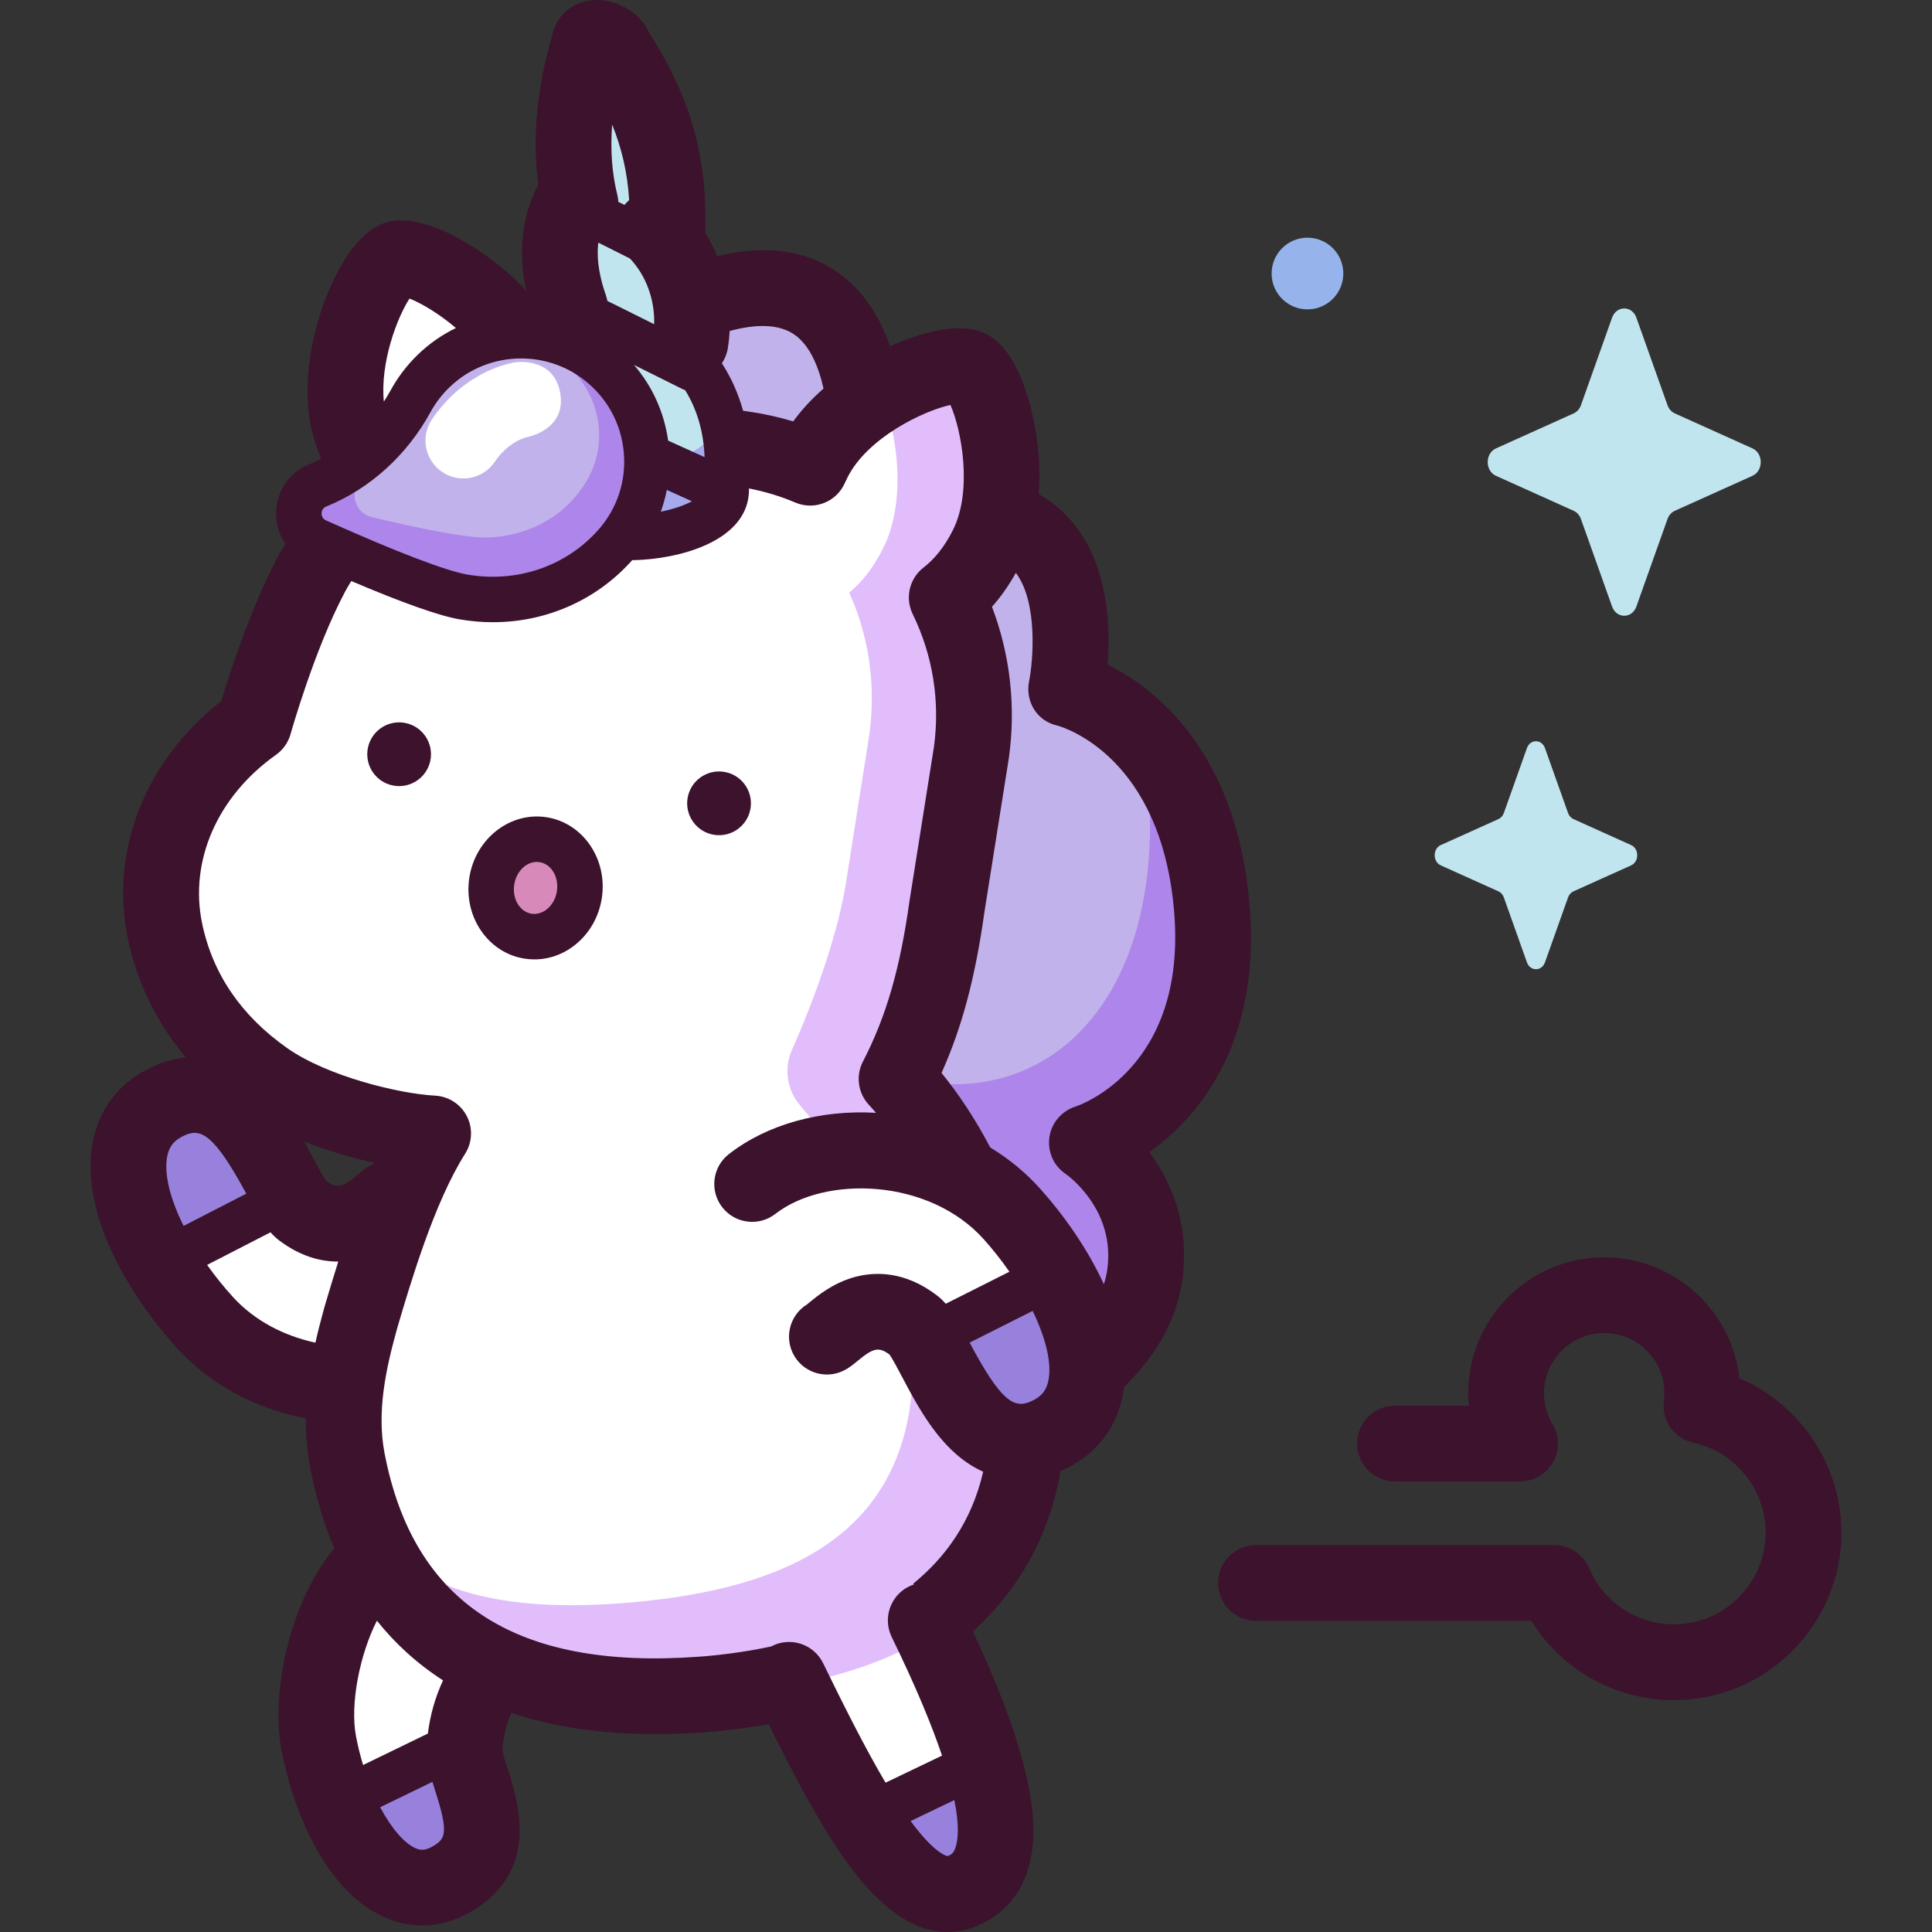 <svg id="Capa_1" enable-background="new 0 0 512 512" height="512" viewBox="0 0 512 512" width="512" xmlns="http://www.w3.org/2000/svg"><rect x="0" y="0" width="512" height="512" fill="#333333" stroke="none"/><g><g><path d="m273.087 372.868s27.126-12.37 30.292-35.015c3.166-22.646-15.304-35.04-15.304-35.04s37.172-11.53 33.102-61.809-38.619-58.478-38.619-58.478 13.714-66.886-54.456-39.49c0 0 16.699-90.106-48.85-60.856l-16.838 161.194z" fill="#c2b2eb"/><path d="m285.233 301.838s40.108-15.48 31.871-70.59c-1.481-9.911-10.408-23.45-13.457-30.459 9.815 78.847-45.591 111.383-100.48 65.663-2.946-2.454-13.122 24.999-16.815 24.244l87.588 89.47s28.973-15.656 30.773-40.851-19.48-37.477-19.48-37.477z" fill="#ae85ea"/><path d="m268.214 321.758c-4.31-4.816-9.006-8.627-13.886-11.474-4.546-8.947-10.055-17.206-16.73-24.35 6.193-11.948 10.486-25.17 13.356-45.701l6.464-40.744c2.044-14.619-.497-28.821-6.526-41.154 3.986-3.063 7.606-7.438 10.535-13.199 8.92-17.547.908-44.87-4.556-47.647s-32.26 6.85-41.18 24.397c-.352.693-.675 1.381-.984 2.067-5.65-2.401-11.702-4.111-18.072-5.002l-43.607-6.096c-3.257-.455-6.42-.644-9.49-.609.114-4.069-.519-8.522-2.035-13.276-5.92-18.558-30.559-32.226-36.338-30.382-5.779 1.843-17.953 27.254-12.033 45.812 1.959 6.14 4.827 11.018 8.267 14.652-8.897 7.633-15.318 16.453-18.925 23.252-8.703 16.409-15.142 39.544-15.142 39.544-19.27 13.65-27.754 34.828-23.608 54.86 3.422 16.529 12.905 29.621 26.612 39.26 12.048 8.471 32.776 13.802 44.45 14.411-5.608 8.835-10.204 20.647-13.951 31.95-2.307-4.326-4.038-7.734-4.39-8.675-1.89-5.05-4.259 6.239-16.421-2.945-6.113-4.616-14.53-37.958-34.938-29.1-20.408 8.857-9.682 38.108 9.229 58.875 11.256 12.361 25.029 18.051 37.881 17.404-.565 6.226-.608 12.618-.137 19.153.973 13.504 4.119 24.344 9.031 32.974-13.006 7.155-20.225 22.987-16.609 41.974 4.437 23.296 18.752 45.366 35.078 36.075s-1.922-31.875-1.941-38.342c-.037-12.868 8.787-8.745 6.335-12.581-.474-.742-1.994-3.842-3.84-7.807 16.963 10.048 40.172 12.038 65.836 10.188 9.114-.657 17.929-1.741 26.224-3.414 16.09 33.52 27.851 63.306 42.831 55.045 14.675-8.093 6.688-35.68-8.465-67.958 15.918-10.283 25.894-26.365 25.942-51.208 1.415-.205 2.895-.617 4.446-1.275 20.487-8.68 10.016-38.023-8.713-58.954z" fill="#fff"/><path d="m219.406 302.063c10.393-1.677 21.677.028 32.052 2.896-3.947-6.906-8.532-13.321-13.86-19.024 6.193-11.948 10.486-25.17 13.356-45.701l6.464-40.744c2.044-14.619-.497-28.821-6.526-41.154 3.986-3.063 7.606-7.438 10.535-13.199 8.92-17.547.908-44.87-4.556-47.647-3.194-1.624-13.679.998-23.621 6.958 4.033 7.79 7.455 27.103.995 40.426-2.574 5.308-5.735 9.35-9.201 12.191 5.113 11.269 7.199 24.279 5.322 37.706l-5.895 37.43c-2.118 15.154-9.123 33.695-14.616 46.107-2.149 4.856-1.303 10.511 2.126 14.565 2.588 3.06 5.065 6.111 7.425 9.19z" fill="#e1bdfc"/><path d="m241.948 359.047c1.046 47.67-33.529 62.101-75.227 65.66-32.567 2.779-60.503-2.073-73.329-26.91 8.244 45.976 46.44 55.048 92.559 51.724 45.712-3.294 83.933-17.283 86.397-62.956-12.284-6.353-22.265-16.165-30.4-27.518z" fill="#e1bdfc"/><path d="m192.453 130.35c.021-.317.028-.638.003-.967 1.273-12.32-.969-23.454-8.34-32.856 1.705-13.747-.442-24.932-8.244-32.481-2.267-15.778-6.808-32.908-12.941-50.983-.698-2.752-4.7-2.454-4.984.371-3.169 15.057-5.211 29.172-4.085 40.64-4.933 8.514-6.265 17.605-2.763 27.492-4.245 8.715-5.701 18.182-2.888 28.736-5.785 8.973-3.689 18.202-3.07 22.522 2.981 14.623 46.387 11.608 47.312-2.474z" fill="#c1e5ef"/><path d="m192.453 130.35c.021-.317.028-.638.003-.967.904-8.749.023-16.896-3.197-24.254.096 2.302.021 4.66-.226 7.074.023.281.018.554.001.825-.761 12.018-38.936 14.432-41.613 1.937-.108-.712-.265-1.582-.412-2.575-4.262 8.285-2.439 16.449-1.868 20.434 2.981 14.623 46.387 11.608 47.312-2.474z" fill="#a6aaed"/><path d="m84.208 128.645c10.589-4.288 19.118-12.302 24.599-22.326 1.557-2.847 3.564-5.523 6.03-7.928 11.775-11.486 30.481-12.593 43.52-2.565 15.551 11.961 17.428 34.354 4.595 48.714-11.049 12.363-26.574 15.993-40.142 13.654-7.904-1.363-25.529-8.806-38.866-14.783-6.455-2.892-6.293-12.111.264-14.766z" fill="#c2b2eb"/><path d="m158.357 95.827c-13.038-10.028-31.745-8.921-43.52 2.565-2.465 2.405-4.473 5.081-6.03 7.928-5.481 10.023-14.011 18.038-24.599 22.326-6.558 2.655-6.72 11.874-.264 14.767 13.337 5.977 30.962 13.421 38.866 14.783 13.567 2.339 29.093-1.291 40.142-13.655 12.834-14.36 10.957-36.753-4.595-48.714zm-2.859 31.559c-6.084 10.278-16.691 14.924-26.784 15.056-5.88.077-19.652-2.891-30.125-5.382-5.07-1.206-6.333-7.798-2.021-10.56 6.963-4.46 11.888-11.304 14.324-19.175.692-2.236 1.733-4.41 3.144-6.451 6.737-9.748 20.005-13.019 30.87-7.6 12.959 6.463 17.659 22.175 10.592 34.112z" fill="#ae85ea"/><g fill="#9781dd"><path d="m42.524 334.595c-10.449-17.653-12.985-36.238 2.564-42.987 16.896-7.334 25.573 14.259 31.528 24.527-11.349 6.189-22.483 12.774-34.092 18.46z"/><path d="m89.234 478.005c6.624 16.004 17.888 27.137 30.327 20.058 13.517-7.692 3.334-24.496-.581-33.722-9.932 4.526-20.021 8.707-29.746 13.664z"/><path d="m236.266 486.8c3.758 8.554 11.818 13.286 18.002 10.569s8.15-11.854 4.391-20.408c-3.758-8.554-26.152 1.285-22.393 9.839z"/><path d="m279.868 337.749c10.294 17.744 12.669 36.35-2.939 42.963-16.96 7.186-25.448-14.481-31.313-24.801 11.402-6.091 22.593-12.577 34.252-18.162z"/></g><path d="m153.536 237.091c-1.083 7.063-7.157 11.993-13.566 11.01-6.41-.983-10.728-7.505-9.645-14.569 1.083-7.063 7.157-11.993 13.567-11.01 6.409.983 10.727 7.506 9.644 14.569z" fill="#d789b9"/><path d="m433.661 84.199 8.244 23.179c.353.993 1.052 1.779 1.933 2.176l20.594 9.279c2.91 1.311 2.91 5.946 0 7.257l-20.594 9.279c-.882.397-1.58 1.184-1.933 2.176l-8.244 23.18c-1.165 3.275-5.283 3.275-6.448 0l-8.243-23.18c-.353-.992-1.052-1.779-1.934-2.176l-20.594-9.279c-2.91-1.311-2.91-5.946 0-7.257l20.594-9.279c.882-.397 1.581-1.184 1.934-2.176l8.243-23.179c1.165-3.275 5.284-3.275 6.448 0z" fill="#c1e5ef"/><path d="m409.434 198.261 6.115 17.194c.262.736.78 1.32 1.434 1.614l15.276 6.883c2.158.972 2.158 4.411 0 5.383l-15.276 6.883c-.654.295-1.172.878-1.434 1.614l-6.115 17.194c-.864 2.429-3.919 2.429-4.783 0l-6.115-17.194c-.262-.736-.78-1.32-1.434-1.614l-15.276-6.883c-2.158-.972-2.158-4.411 0-5.383l15.276-6.883c.654-.295 1.172-.878 1.434-1.614l6.115-17.194c.865-2.429 3.92-2.429 4.783 0z" fill="#c1e5ef"/><path d="m355.991 72.488c0 5.246-4.253 9.499-9.499 9.499s-9.499-4.253-9.499-9.499 4.253-9.499 9.499-9.499 9.499 4.253 9.499 9.499z" fill="#96b4eb"/></g><g><g fill="#3c122c"><path d="m313.399 297.706c9.438-9.85 20.185-27.824 17.781-57.512-3.332-41.154-25.18-57.842-37.659-64.079.884-11.21.104-30.539-13.417-41.823-1.512-1.261-3.122-2.369-4.827-3.324.489-6.71-.154-12.778-.837-16.853-1.044-6.229-4.403-21.191-13.022-25.572-7.429-3.778-18.9.234-25.544 3.225-2.538-7.248-6.459-13.793-12.407-18.478-8.712-6.861-19.923-8.651-33.423-5.425-.893-2.151-1.945-4.233-3.169-6.214.903-24.121-6.562-39.85-14.951-53.146-2.624-5.77-9.331-8.867-14.767-8.471-5.447.405-9.719 4.108-10.794 9.184-4.121 14.28-5.349 27.599-3.686 39.715-4.337 8.116-5.422 17.684-3.252 28.064-3.704-3.945-7.469-6.981-10.267-9.003-5.079-3.669-17.884-11.883-27.042-8.967-9.16 2.922-14.839 17.037-16.855 22.97-2.505 7.367-6.054 21.77-1.69 35.452.459 1.439.97 2.827 1.521 4.175-1.028.524-2.076 1.007-3.144 1.44-5.307 2.148-8.668 7.038-8.773 12.761-.056 3.051.829 5.895 2.453 8.245-.713 1.178-1.396 2.357-2.019 3.532-7.187 13.551-12.787 30.973-14.966 38.206-20.139 15.737-29.587 39.544-24.745 62.934 2.422 11.699 7.651 22.338 15.36 31.488-2.701.275-5.435.987-8.167 2.173-8.765 3.804-14.422 10.589-16.359 19.619-3.953 18.426 8.858 40.606 22.164 55.219 8.752 9.611 20.705 16.07 34.176 18.627-.037 4.286.285 8.655 1.133 13.066 1.357 7.06 3.402 14.347 6.409 21.438-10.771 12.41-17.17 36.798-13.99 53.494 3.195 16.774 11.948 37.163 26.932 44.082 3.34 1.543 6.822 2.311 10.311 2.31 4.292 0 8.595-1.161 12.656-3.472 18.747-10.669 12.858-29.12 10.029-37.986-.564-1.765-1.328-4.16-1.434-5.11.282-3.664 1.036-6.744 2.413-9.759 10.617 3.567 23.204 5.622 38.122 5.622 4.092 0 8.368-.155 12.817-.475 5.956-.429 11.712-1.15 17.249-2.144 6.837 13.776 13.603 26.624 20.522 36.309 8.915 12.48 17.922 18.757 26.867 18.757 2.56 0 5.114-.513 7.66-1.543 6.161-2.491 10.682-7.106 13.076-13.347 5.004-13.046.682-33.192-14.004-64.758 12.468-11.353 20.338-25.787 23.193-42.485 8.689-3.744 14.34-10.443 16.342-19.39.215-.962.374-1.937.5-2.918 7.138-6.953 13.776-16.392 15.444-28.316 2.092-14.967-3.147-26.367-8.744-33.919 2.824-2.005 5.848-4.512 8.824-7.618zm-102.36-208.655c3.585 2.818 5.853 7.899 7.204 13.923-2.847 2.491-5.624 5.378-8.028 8.703-3.981-1.196-8.058-2.086-12.191-2.664l-1.092-.153c-1.252-4.509-3.122-8.714-5.623-12.59.784-1.169 1.339-2.519 1.575-4.001.243-1.521.399-3.043.488-4.561 6.58-1.77 13.251-2.128 17.667 1.343zm-29.449 14.375c3.166 5.136 4.863 10.999 5.133 17.718l-9.66-4.377c-1.057-7.515-4.181-14.4-9.05-20.057l13.008 6.474c.187.092.378.17.569.242zm-95.183 34.491c-1.057-.473-1.199-1.376-1.19-1.872.009-.494.184-1.387 1.251-1.819 11.547-4.676 21.357-13.561 27.622-25.017 1.304-2.385 2.97-4.575 4.951-6.507 5.234-5.105 12.14-7.706 19.067-7.706 5.839 0 11.695 1.848 16.577 5.604 6.13 4.715 9.898 11.524 10.611 19.172.713 7.656-1.714 15.028-6.834 20.757-8.584 9.605-21.53 13.992-34.628 11.733-5.68-.979-18.971-6.074-37.427-14.345zm90.305-8.089 6.648 3.013c-1.909 1.04-4.691 2.061-8.233 2.751.672-1.878 1.202-3.804 1.585-5.764zm-14.49-96.806c2.444 6.008 4.042 12.47 4.515 20.005-.23.199-.456.405-.672.628-.203.21-.389.43-.571.653l-1.619-.812c-.036-.615-.123-1.235-.278-1.855-1.423-5.699-1.881-11.922-1.375-18.619zm-3.665 31.278 8.381 4.204c4.283 4.518 6.614 10.913 6.419 17.413l-12.401-6.171c-.095-.511-.219-1.023-.398-1.53-1.392-3.933-2.598-9.026-2.001-13.916zm-50.031 14.82c3.126 1.229 7.847 4.014 12.299 7.808-3.687 1.787-7.138 4.174-10.193 7.153-2.838 2.769-5.229 5.914-7.108 9.35-.563 1.03-1.167 2.03-1.799 3.005-1.018-10.31 3.524-22.3 6.801-27.316zm-9.273 229.211c-.199.083-.399.161-.595.258-1.459.722-2.527 1.622-3.657 2.573-4.211 3.546-5.619 3.915-8.511 1.845-.778-1.049-2.28-3.836-3.399-5.913-.787-1.46-1.624-3.01-2.519-4.595 6.246 2.462 12.772 4.361 18.746 5.681-.022.05-.042.102-.065.151zm-50.6 16.549c-3.613-7.263-5.295-13.994-4.296-18.648.558-2.602 1.972-4.223 4.726-5.419 4.267-1.853 7.795.009 16.186 15.523zm13.083 18.846c-2.504-2.75-4.789-5.618-6.844-8.514l16.796-8.636c.713.8 1.466 1.519 2.289 2.141 5.723 4.323 11.143 5.634 15.67 5.61-1.196 3.791-2.335 7.558-3.419 11.221l-.383 1.343c-.795 2.859-1.569 5.846-2.26 8.931-8.17-1.775-16.024-5.7-21.849-12.096zm52.861 145.615c-2.037 1.16-3.279 1.007-4.626.385-2.829-1.306-6.214-5.119-9.222-10.791l13.844-6.721c.268.888.55 1.781.839 2.687 3.479 10.902 2.646 12.459-.835 14.44zm-1.212-29.926-17.165 8.333c-.725-2.402-1.366-4.945-1.879-7.637-1.621-8.512.99-21.65 5.542-30.613 4.709 5.901 10.478 11.286 17.528 15.819-2.066 4.449-3.388 9.059-4.026 14.098zm139.719 30.506c-.404 1.054-.857 1.522-1.861 1.929-.056.023-.087.03-.089.032-.106-.007-3.257-.367-9.836-9.284l11.595-5.558c1.422 7.032.972 10.846.191 12.881zm-11.075-70.253c.061.077.118.155.179.232-.431.142-.86.303-1.279.508-4.981 2.43-7.049 8.439-4.618 13.421 6.461 13.241 10.667 23.489 13.336 31.424l-14.965 7.174c-5.498-9.276-11.156-20.633-16.556-31.667-2.437-4.979-8.448-7.037-13.425-4.603-.103.05-.198.112-.299.166-7.364 1.574-14.147 2.359-19.373 2.736-48.287 3.483-75.473-14.156-83.112-53.91-2.111-10.986.322-22.294 3.248-32.811l.338-1.185c3.372-11.4 9.65-32.619 17.758-45.395 1.912-3.012 2.081-6.811.445-9.981-1.636-3.169-4.832-5.232-8.394-5.419-9.639-.504-28.624-5.162-39.202-12.599-12.198-8.577-19.788-19.708-22.556-33.085-3.426-16.55 4.077-33.653 19.581-44.636 1.882-1.333 3.247-3.275 3.867-5.496.062-.221 6.265-22.308 14.34-37.534.401-.757.985-1.795 1.742-3.027 13.652 5.804 23.294 9.218 28.705 10.151 2.962.511 5.917.76 8.842.76 14.078 0 27.399-5.804 36.812-16.337.031-.034.059-.071.089-.105.957-.018 1.908-.051 2.84-.114 12.328-.838 26.955-5.842 28.047-17.17.011-.079.017-.159.025-.239.005-.061.015-.119.019-.18 0-.005 0-.01 0-.016.002-.031 0-.058.002-.089.004-.094.007-.187.007-.28.011-.272.025-.547.019-.804.004-.037.005-.074.009-.11 4.219.82 8.34 2.066 12.283 3.742 5.025 2.135 10.836-.138 13.077-5.118.245-.545.501-1.092.778-1.638 5.375-10.573 20.353-17.655 27.234-19.109 2.88 6.416 5.984 22.692.61 33.263-2.142 4.214-4.734 7.508-7.703 9.79-3.784 2.908-4.997 8.077-2.902 12.365 5.352 10.949 7.293 23.141 5.616 35.267l-6.449 40.651c-.01.062-.019.122-.028.183-2.507 17.938-6.194 30.64-12.327 42.473-1.955 3.771-1.323 8.366 1.577 11.469.641.686 1.26 1.407 1.883 2.123-14.777-.859-28.878 3.07-38.991 10.944-4.373 3.406-5.158 9.71-1.753 14.084 3.405 4.373 9.711 5.157 14.084 1.753 13.135-10.225 40.707-9.492 55.247 6.759 2.48 2.771 4.74 5.66 6.769 8.573l-16.87 8.489c-.706-.806-1.452-1.532-2.27-2.161-8.68-6.673-16.727-6.344-21.949-4.897-5.717 1.588-9.818 4.98-12.022 6.803-.186.155-.354.296-.506.418-4.352 2.662-6.055 8.243-3.785 12.931 2.415 4.987 8.419 7.071 13.406 4.657 1.466-.709 2.541-1.599 3.679-2.541 4.243-3.51 5.652-3.864 8.527-1.771.768 1.055 2.247 3.856 3.348 5.943 3.194 6.051 7.169 13.582 12.974 19.23 2.663 2.591 5.522 4.559 8.512 5.903-2.982 12.989-9.858 22.583-18.52 29.642zm35.758-53.573c-.581 2.597-2.008 4.204-4.773 5.376-4.285 1.816-7.793-.076-16.05-15.663l16.69-8.398c3.549 7.294 5.172 14.04 4.133 18.685zm7.316-72.867c-3.692 1.145-6.434 4.284-6.993 8.109s1.092 7.606 4.302 9.76c.542.378 13.254 9.448 11.029 25.366-.186 1.331-.496 2.622-.908 3.87-4.28-9.322-10.492-18.173-16.84-25.266-3.84-4.292-8.313-7.973-13.272-10.976-3.826-7.286-8.128-13.879-12.908-19.751 5.459-12.157 8.944-25.329 11.367-42.622l6.45-40.654c.01-.062.019-.122.027-.183 1.907-13.639.36-27.351-4.471-40.076 2.352-2.643 4.458-5.663 6.33-9.001 5.898 7.875 4.568 23.413 3.511 28.707-1.104 5.385 2.101 10.601 7.464 11.769 1.806.496 27.646 8.31 30.984 49.535 3.334 41.188-24.955 51.042-26.072 51.413z"/><ellipse cx="105.853" cy="199.902" rx="8.448" ry="8.447" transform="matrix(.086 -.996 .996 .086 -102.434 288.117)"/><path d="m198.904 214.169c-.707 4.611-5.019 7.777-9.63 7.07s-7.777-5.019-7.07-9.63 5.019-7.777 9.63-7.07c4.612.706 7.777 5.018 7.07 9.63z"/><path d="m141.635 254.25c-.856 0-1.717-.065-2.579-.197-9.681-1.485-16.268-11.1-14.684-21.433 1.584-10.332 10.752-17.537 20.43-16.05 9.682 1.485 16.269 11.1 14.685 21.433-.751 4.898-3.217 9.261-6.943 12.286-3.198 2.596-6.997 3.961-10.909 3.961zm.62-25.831c-2.846 0-5.446 2.548-5.979 6.026-.578 3.77 1.488 7.227 4.606 7.705 1.397.213 2.846-.217 4.074-1.211 1.398-1.135 2.332-2.826 2.628-4.76.578-3.77-1.488-7.227-4.606-7.705-.242-.038-.483-.055-.723-.055z"/><path d="m443.58 450.539c-15.561 0-29.741-8.057-37.754-20.999l-72.974-.01c-5.543-.001-10.035-4.495-10.034-10.036.001-5.542 4.494-10.035 10.035-10.035h.001l79.049.011c4.031.001 7.671 2.414 9.241 6.126 3.821 9.034 12.628 14.872 22.435 14.872 13.424 0 24.345-10.921 24.345-24.345 0-11.37-8.051-21.372-19.145-23.781-5.083-1.104-8.481-5.911-7.825-11.071.092-.724.137-1.392.137-2.042 0-8.801-7.159-15.96-15.959-15.96s-15.959 7.159-15.959 15.96c0 2.66.629 5.182 1.87 7.5l.427.722c1.836 3.102 1.867 6.95.081 10.082-1.786 3.131-5.113 5.065-8.718 5.065h-33.148c-5.543 0-10.035-4.493-10.035-10.035s4.493-10.036 10.035-10.036h19.569c-.101-1.095-.152-2.195-.152-3.298 0-19.867 16.163-36.031 36.03-36.031 18.523 0 33.827 14.05 35.812 32.054 16.064 6.868 27.051 22.939 27.051 40.872.001 24.491-19.924 44.415-44.415 44.415z"/></g><path d="m122.785 126.794c-1.942 0-3.904-.562-5.632-1.737-4.584-3.116-5.774-9.357-2.659-13.941 8.826-12.985 20.958-14.954 22.311-15.137 0 0 10.074-1.418 11.68 8.302s-8.915 11.583-8.744 11.55c-.197.038-4.864 1-8.647 6.566-1.941 2.858-5.097 4.397-8.309 4.397z" fill="#fff"/></g></g></svg>
